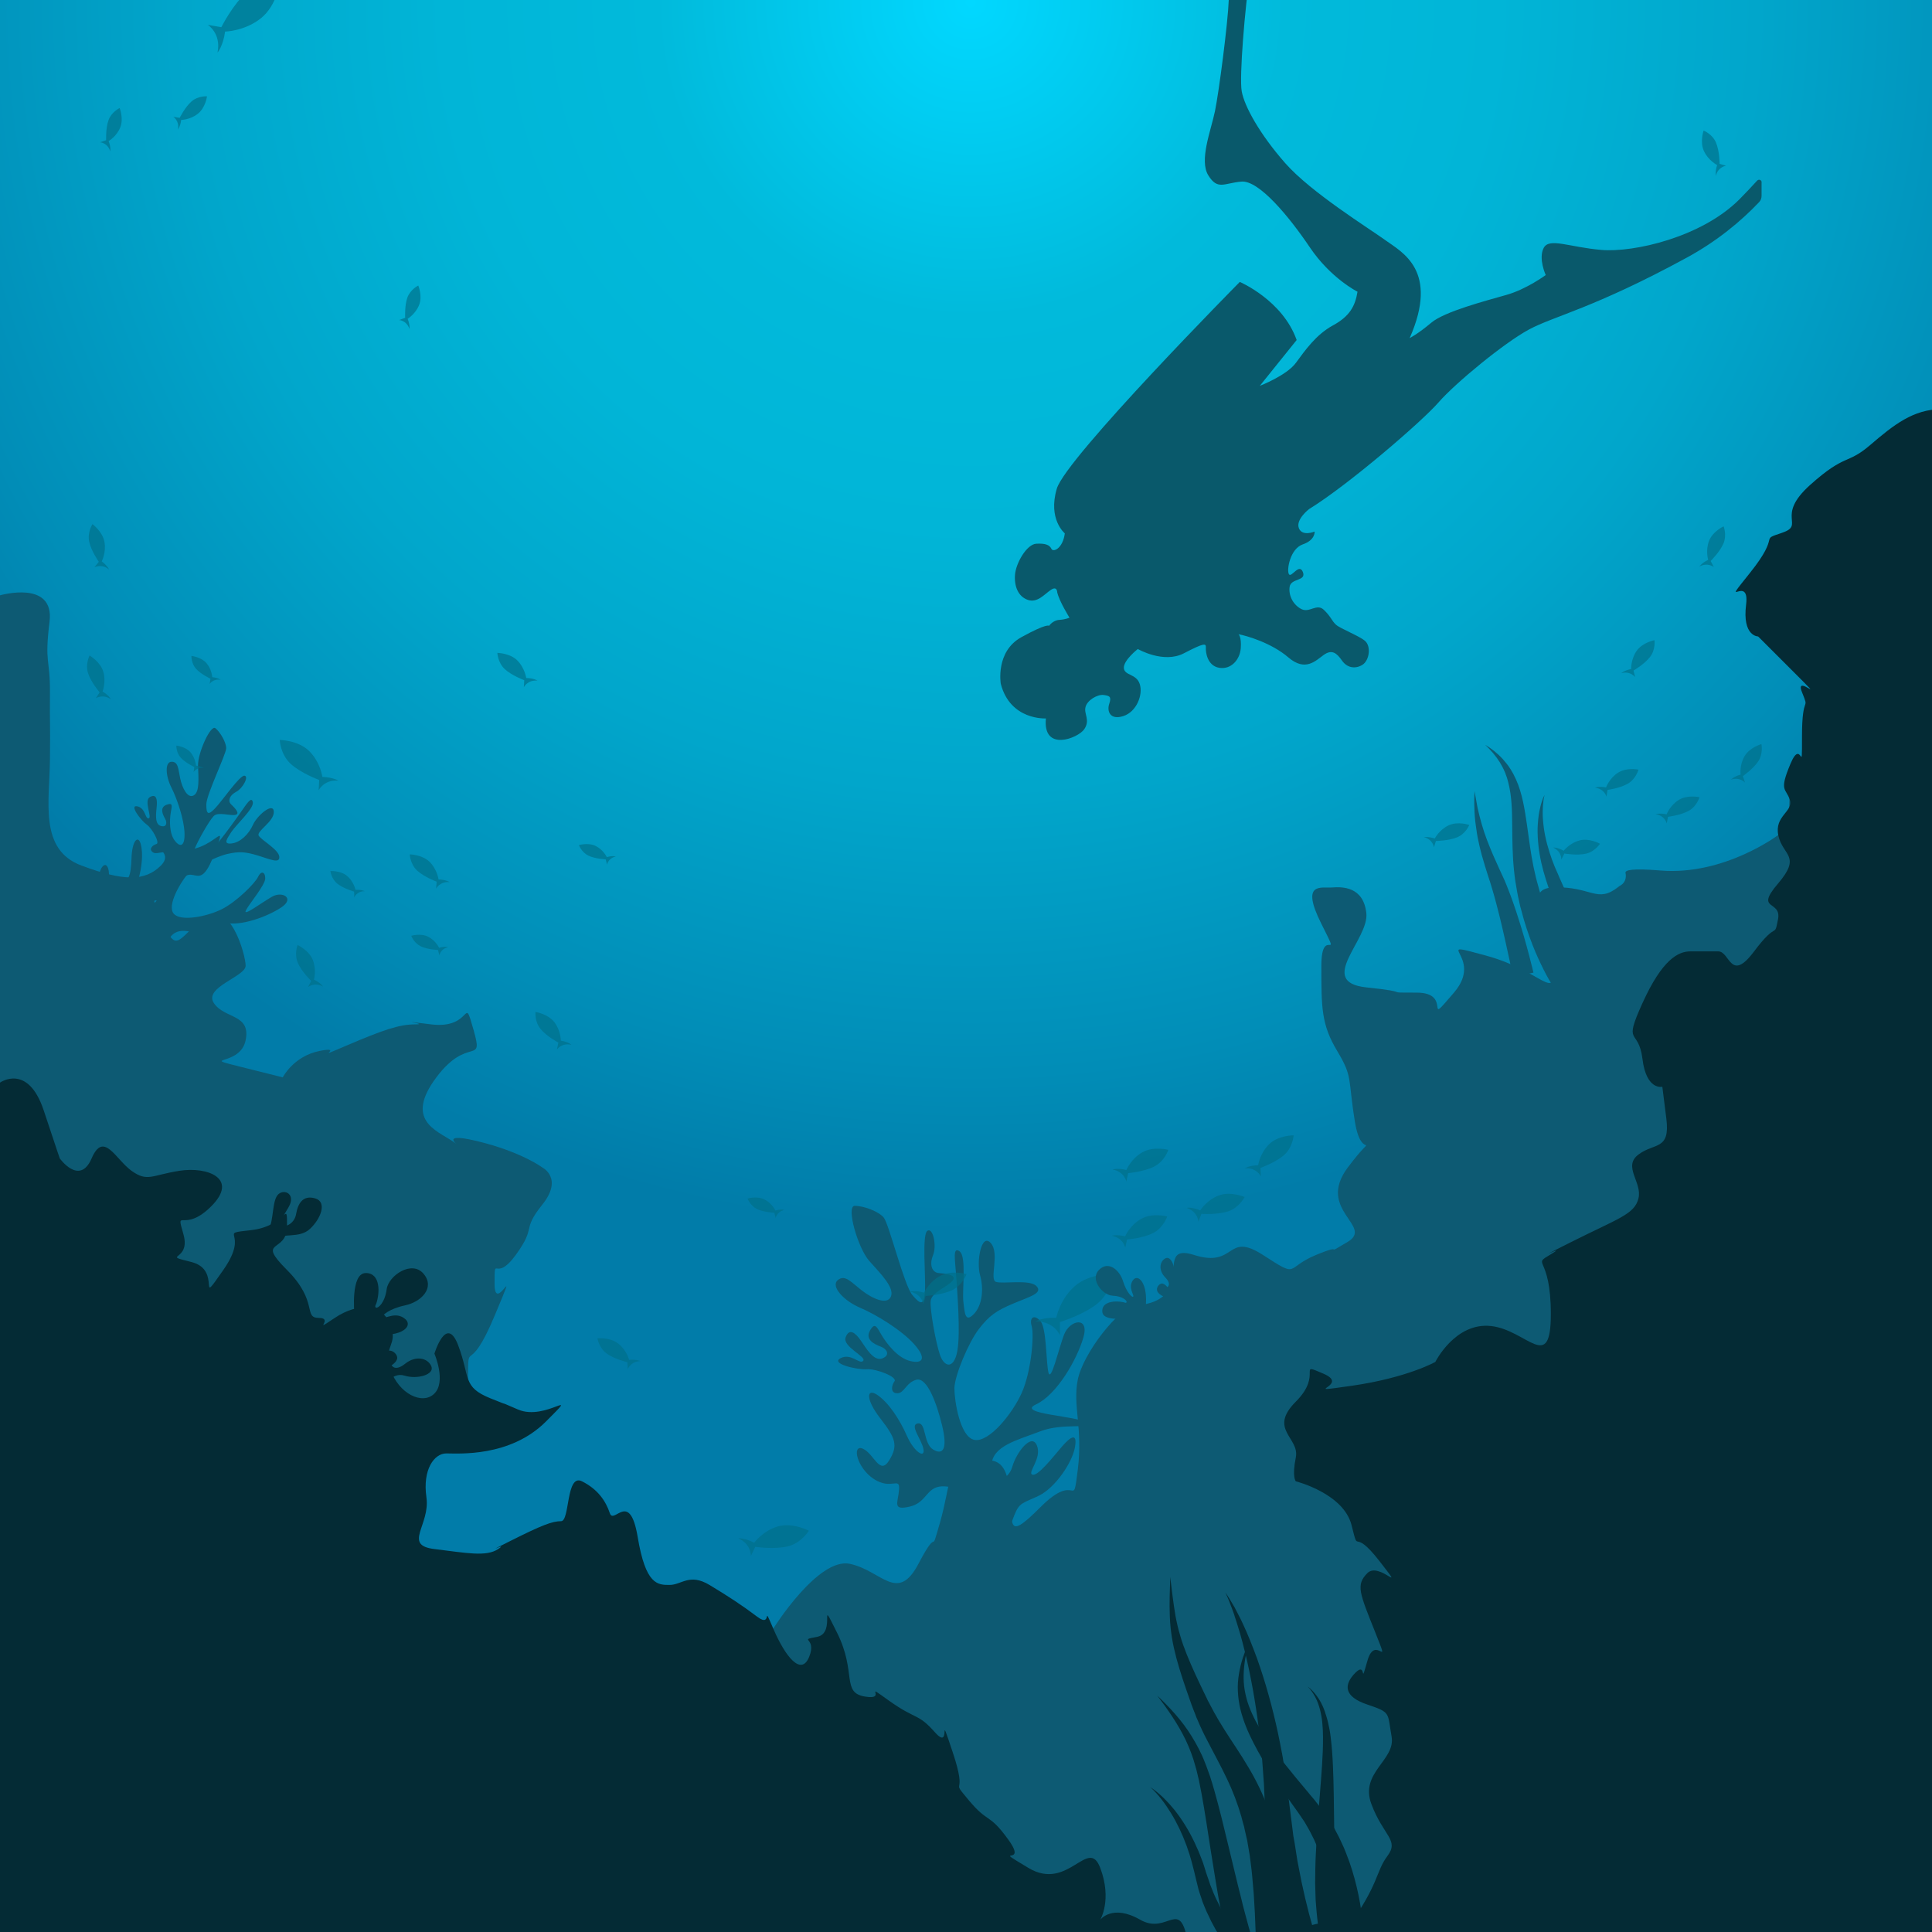 <?xml version="1.0" encoding="utf-8"?>
<!-- Generator: Adobe Illustrator 18.0.0, SVG Export Plug-In . SVG Version: 6.00 Build 0)  -->
<!DOCTYPE svg PUBLIC "-//W3C//DTD SVG 1.1//EN" "http://www.w3.org/Graphics/SVG/1.1/DTD/svg11.dtd">
<svg version="1.1" id="Layer_1" xmlns="http://www.w3.org/2000/svg" xmlns:xlink="http://www.w3.org/1999/xlink" x="0px" y="0px"
	 width="1400px" height="1400px" viewBox="0 0 1400 1400" enable-background="new 0 0 1400 1400" xml:space="preserve">
<g>
	<defs>
		<rect id="SVGID_1_" width="1400" height="1400"/>
	</defs>
	<clipPath id="SVGID_2_">
		<use xlink:href="#SVGID_1_"  overflow="visible"/>
	</clipPath>
	<g clip-path="url(#SVGID_2_)">
		<radialGradient id="SVGID_3_" cx="703.352" cy="1.73" r="890.653" gradientUnits="userSpaceOnUse">
			<stop  offset="0" style="stop-color:#01D8FF"/>
			<stop  offset="0.256" style="stop-color:#01BADB"/>
			<stop  offset="0.429" style="stop-color:#01B5D7"/>
			<stop  offset="0.64" style="stop-color:#01A6CB"/>
			<stop  offset="0.872" style="stop-color:#018DB7"/>
			<stop  offset="1" style="stop-color:#017CA9"/>
		</radialGradient>
		<rect x="-5.8" y="-5.8" fill="url(#SVGID_3_)" width="1411.6" height="1411.6"/>
		<path fill="#0D5A73" d="M0,431.4c0,0,39.7-11.5,35.9,19.2s0.5,26.3,0.3,51.5s0.3,17.6,0,48.3c-0.3,30.7-8,65.3,22.8,76.8
			c30.7,11.5,46.1,11.5,57.6,0c11.5-11.5-15.4-15.4,11.5-11.5c26.9,3.8,38.4-26.9,26.9,3.8c-11.5,30.7-15.4,1.2-26.9,23.6
			s-23-4.4-11.5,22.4s11.5,15.4,30.7,0c19.2-15.4,30.7,26.4,30.7,34.3s-30.7,15.6-23,27.1c7.7,11.5,26.9,7.7,23,26.9
			c-3.8,19.2-34.6,11.5-3.8,19.2s30.7,7.7,30.7,7.7s7.7-15.4,26.9-19.2s-7.7,7.7,19.2-3.8c26.9-11.5,38.4-15.4,49.9-15.4
			c11.5,0-19.2-3.8,11.5,0s23-23,30.7,3.8s-3.8,3.8-26.9,34.6s0,38.4,11.5,46.1c11.5,7.7-14.5-7.7,17.7,0s47.6,19.2,47.6,19.2
			s15.4,7.7,0,26.9c-15.4,19.2-3.8,15.2-19.2,36.4c-15.4,21.2-15.4-1.8-15.4,21.2c0,23,19.2-22.9,0,23c-19.2,45.9-19.2,15-19.2,45.9
			c0,30.9-73,57.8-73,57.8s-103.7,46.1-111.4,57.6c-7.7,11.5-73,73-122.9,80.6c-49.9,7.7-76.8-62.4-80.6-62.4S-98.5,731-98.5,731
			L0,431.4z"/>
		<path fill="#0D5A73" d="M560.3,1180.2c0,0,32.4-51.8,55.5-47c23,4.8,34.6,29.1,49.9-0.3c15.4-29.4,7.7-2.6,15.4-29.4
			s7.2-49.9,19-46.1s27.1-7.7,31,19.2c3.8,26.9-3.8,42.2,23,15.4s23,3.8,26.9-26.9c3.8-30.7-3.8-46.1,0-65.3S811,947,823.1,946
			c46.1-3.8,11.5-46.3,42.2-36.6c30.7,9.7,23-17.4,49.9,0c26.9,17.4,15.4,9.5,38.4,0c23-9.5,3.8,2,23-9.5s-23-23,0-53.8
			c23-30.7,10.3-1.5,5.2-33.4c-5.2-31.9-1.3-31.9-12.8-51.1c-11.5-19.2-11.5-31.2-11.5-61.7s15.4,0.2,0-30.5s0-25.7,7.7-26.3
			c7.7-0.6,22.8-0.6,24.9,18.6s-36.6,49.9,0,53.8c36.6,3.8,9.7,3.8,36.6,3.8c26.9,0,3.8,26.9,26.9,0c23-26.9-19.2-38.4,23-26.9
			c42.2,11.5,49.9,34.1,49.9,7.4s-26.9-56.2,0-56.8c26.9-0.6,30.7,11.8,46.1-0.2c0.6-0.5,1.2-0.9,1.9-1.3c3.1-1.9,4.2-5.4,3.4-9
			c-0.4-2,4.8-3.4,25.4-1.7c46.1,3.8,85.1-25.6,85.1-25.6s7.9,0,8.3-26c0.4-26,29.5-40.1,44.9,0s59.3,81.9,58.4,120.5
			s-10.7,184.2,0,188.2c10.7,4,37.6,138.4,45.2,180.7c7.7,42.2,54.7,138.2,18.1,215.1c-36.6,76.8,28,69.1-87.2,157.5
			c-115.2,88.3,49.9,75.5-307.2,149.8s-238.1,96-410.9,42.2s-169-34.6-176.7-111.4C473.7,1445.3,431.9,1337.7,560.3,1180.2z"/>
		<path fill="#042B35" d="M0,784.5c0,0,20.2-14.4,31.7,20.2s11.6,34.7,11.6,34.7s14.4,20.2,23.1,0s17.3,0.6,28.9,9
			c11.6,8.3,14.4,3.2,34.7,0c20.2-3.2,43.3,5.5,23.1,25.7s-26,0-20.2,20.2c5.8,20.2-17.3,14.4,5.8,20.2c23.1,5.8,2.9,34.7,23.1,5.8
			s-5.8-26,20.2-28.9s26-23.1,26-2.9s-23.1,8.7,0,31.8C231,943.4,219.5,955,231,955s-5.8,11.6,11.6,0c17.3-11.6,34.7-9.9,40.4,5.1
			s-5.8,15.1,0,32.4s23.1,26,31.8,17.3c8.7-8.7,0-28.9,0-28.9s8.7-28.9,17.3-5.8c8.7,23.1,2.9,29.9,23.1,38.1
			c20.2,8.2,0-0.5,20.2,8.2c20.2,8.7,46.2-17.3,20.2,8.7c-26,26-63.5,23.1-72.2,23.1s-17.3,11.6-14.4,31.8
			c2.9,20.2-17.3,34.7,5.8,37.5s37.5,5.8,46.2,0c8.7-5.8-14.4,5.8,8.7-5.8c23.1-11.6,30.5-14.4,36.9-14.4s3.5-34.7,15.1-28.9
			c11.6,5.8,17.3,14.4,20.2,23.1c2.9,8.7,14.4-17.3,20.2,17.3c5.8,34.7,14.4,34.7,23.1,34.7c8.7,0,14.4-8.7,28.9,0
			c14.4,8.7,23.1,14.4,34.7,23.1c11.6,8.7,2.9-11.6,11.6,8.7c8.7,20.2,20.2,34.7,26,20.2c5.8-14.4-8.7-11.6,5.8-14.4
			c14.4-2.9,0-31.8,14.4-2.9s2.9,43.3,20.2,46.2s-2.9-11.6,17.3,2.9c20.2,14.4,20.7,8.7,33.5,23.1c12.8,14.4,1.2-20.2,12.8,14.4
			c11.6,34.7-2.9,17.3,11.6,34.7c14.4,17.3,14.4,8.7,28.9,28.9s-14.4,2.9,14.4,20.2c28.9,17.3,43.3-23.1,52,0
			c8.7,23.1,0,37.5,0,37.5s8.7-11.6,28.9,0c20.2,11.6,28.9-17.3,34.7,17.3c5.8,34.7,11.6,8.7,46.2,0c34.7-8.7,46.2-17.3,57.8-14.4
			s-11.6,34.7,11.6,2.9c23.1-31.8,20.2-40.4,28.9-52c8.7-11.6-2.9-14.4-11.6-37.5c-8.7-23.1,17.7-31.8,14.6-49.1
			c-3.1-17.3-0.2-17.3-17.5-23.1c-17.3-5.8-17.3-14.4-8.7-23.1c8.7-8.7,2.9,11.6,8.7-8.7c5.8-20.2,17.3,8.7,5.8-20.2
			s-14.4-34.7-5.8-43.3c8.7-8.7,28.9,17.3,8.7-8.7c-20.2-26-14.4-2.9-20.2-26c-5.8-23.1-40.4-31.8-40.4-31.8s-2.9-2.9,0-17.3
			c2.9-14.4-20.2-20.2,0-40.4c20.2-20.2,0-28.9,20.2-20.2c20.2,8.7-20.2,14.4,20.2,8.7c40.4-5.8,60.7-17.3,60.7-17.3
			s14.4-28.9,40.4-26c26,2.9,43.3,34.7,43.3-8.7s-14.4-34.7,0-43.3c14.4-8.7-20.2,8.7,14.4-8.7s46.2-20.2,49.1-31.8
			s-11.6-23.1,0-31.8c11.6-8.7,23.1-2.9,20.2-26c-2.9-23.1-2.9-23.1-2.9-23.1s-11.6,2.9-14.4-20.2c-2.9-23.1-14.4-8.7,0-40.4
			c14.4-31.8,26-37.5,34.7-37.5c8.7,0,11.6,0,20.2,0s8.7,23.1,26,0c17.3-23.1,14.4-8.7,17.3-23.1c2.9-14.4-17.3-5.8,0-26
			c17.3-20.2,3.5-20.2,0.3-34.7s11-17.3,8.3-26c-2.8-8.7-8.1-5.8,0.4-26c8.4-20.2,8.4,11.6,8.4-20.2s5.8-17.3,0-31.8
			s20.2,11.6-5.8-14.4c-26-26-26-26-26-26s-11.6,0-8.7-23.1s-20.2,5.8,2.9-23.1c23.1-28.9,5.8-23.1,23.1-28.9
			c17.3-5.8-5.3-11.6,20.4-34.7c25.8-23.1,26.6-14.4,43.5-28.9s31.3-26,51.6-26c20.2,0,20.2,0,20.2,0v1369.1H0V784.5z"/>
		<path fill="#09596B" d="M1275.5,130.4C1275.4,130.4,1275.4,130.4,1275.5,130.4c-0.8-0.3-1.7-0.1-2.2,0.5c-4.1,4.5-8.4,9-12.9,13.6
			c-27.5,27.5-76.6,38.6-100,36.6c-23.4-2-37.8-9.1-41.8-1.4s1.5,19.6,1.5,19.6s-13.9,10.3-28.5,14.4c-14.6,4.2-44.9,12-54.5,20.2
			c-9.6,8.1-15.6,11.1-15.6,11.1c21.6-49-5.7-62.3-17.4-70.8c-11.7-8.5-54.1-34.7-72.8-56s-29.6-41.3-31.5-52
			c-1.9-10.6,2.4-60.9,6.1-86.5c0,0,0,0,0,0c0.3-2.4-1.1-4.7-3.4-5.5l-2.2-0.7c0,0,0,0,0,0c0,0,0,0,0,0l-0.7-0.2
			c-2.6-0.7-3.3,0.9-3.5,1.3c-3.1,9.3-5.4,18.9-5.7,25.4c-0.6,16.6-7.1,66.6-10,80.6c-2.9,14-11.6,35.6-4.8,46.5
			c6.8,10.9,11.3,5.6,23.9,4.5c12.7-1.2,34.6,25.3,49.7,47.7c15.1,22.4,34.5,32.1,34.5,32.1c-1.7,10.3-5.5,17.7-17.8,24.4
			c-12.3,6.7-20.2,18.1-26.9,27.2c-6.7,9.1-26.1,16.6-26.1,16.6l26.7-33.2c-10.2-28.9-41.2-42.1-41.2-42.1S772.4,331.8,765.8,354.1
			c-6.6,22.3,5.8,32.4,5.8,32.4c-1.4,10.9-8.4,14-9.7,11.2c-1.3-2.7-4.1-4.1-11-3.7c-6.9,0.4-14.8,14.1-15.4,22.6
			c-0.6,8.5,2.4,15.7,9.3,18.1c6.9,2.3,11.7-3.8,16.5-7.1c4.8-3.4,4.8,1.6,4.8,1.6c1.4,6.4,8.9,18.4,8.9,18.4s-2.7,1.3-7.4,1.6
			s-7.4,4.3-7.4,4.3s-1.1-2.2-20,8.2c-19,10.4-15,33.8-15,33.8c6.9,26.7,32.7,25.1,32.7,25.1c-2.4,24.5,23.3,14.4,27.8,7.8
			c4.5-6.6-0.4-11,0.9-16c1.2-5,8.6-9.3,13-8.8c4.4,0.6,6,1.1,4.2,6.4c-1.8,5.3,0.5,12,10.2,8.9c9.7-3.1,14.4-15.6,11.9-23.2
			c-2.4-7.6-11.1-6-11.5-11.6s10.1-13.8,10.1-13.8s18.6,10.8,33.4,3.1s16.1-7.3,15.9-4.1s1,13.1,9.6,14.6
			c8.6,1.5,15.1-5.8,15.7-14.2c0.6-8.4-1.6-10.1-1.6-10.1c5.6,1,23.8,6.2,36.1,16.8c12.3,10.5,19.6,2.5,25.6-1.8s9.5-1.3,13.2,4
			c3.6,5.3,9.6,6.4,14.8,3.2c5.2-3.2,6.5-13.7,1.8-17.5c-4.6-3.8-17.9-8.8-21-11.7c-3.1-2.9-3.5-5.7-8.7-10.7
			c-5.2-4.9-10.3,2.4-16.2-0.5c-5.8-2.9-9.5-9.6-8.6-16.1s12.3-4,9.6-10.8c-2.7-6.8-8.3,4.5-10.1,1.6c-1.8-2.9,0.8-18.4,10-21.6
			c9.3-3.2,8.6-9.3,8.6-9.3s-9,3.8-11.4-2.5c-2.4-6.3,7.4-13.8,7.4-13.8c28.6-17.6,81.9-63.6,93.8-77.3c11.9-13.7,47.3-43,65.5-52.8
			s47-15.4,114.4-52.1c21.7-11.8,39.1-26.2,52.4-40.2c1.2-1.2,1.8-2.9,1.8-4.6v-9.5C1276.7,131.5,1276.2,130.8,1275.5,130.4z"/>
		<path fill="#0D5A73" d="M70.2,722.1c0,0,19.9-12,28.9-23.7c9-11.7,6.9-20.1-0.5-27.2c-7.4-7.2-12.3,0.6-21-3.8
			c-8.7-4.4-3.6-5.5,1.3-10.5c4.9-5.1-3.4-2.2-6.6-12.6c-3.2-10.4,2.9-21.7,5.7-15.9c2.8,5.8-2.3,16.5,6.7,13.5
			c9-2.9,10.1-7.1,10.6-20c0.4-12.8,4.8-17.2,6.7-10.2c1.9,7,0.7,17.4-1.9,26.2c-2.6,8.8-0.4,15.4,2.2,10.9
			c2.5-4.4,2.3-14.6,6.3-12.3c4,2.3-4.6,9.9-2.5,15.7c2.1,5.9,6.2,4.4,11.7-6.7c5.5-11.1,10.1-24.6,5-27.1c-5.1-2.4-9.4,1.4-12.3-1
			c-2.9-2.4,0.3-5.1,2.9-5.8c2.6-0.7-3-11.2-7.1-14.1c-4.1-2.9-13-14.5-6.8-13.2c6.1,1.3,5.5,9.1,8.2,8.7c2.8-0.5-3.7-12.8,0.9-15.4
			c4.6-2.6,5.4,1.4,5,6.3c-0.4,4.9-1.8,12.9,2.6,14.5c4.4,1.6,5.2-2.1,3.4-5.2c-1.8-3.1-4-8.1,1-10c5.1-1.9,3.9,1,3.1,5.9
			c-0.8,5-1.2,14.5,2.9,20c4.1,5.4,7.5,4.1,7.1-5.7c-0.4-9.8-5.3-24.4-9.5-32.7c-4.2-8.3-4.9-18.6,0.1-18.7c5-0.1,4.8,5.3,6.3,12.2
			c1.5,6.9,5.3,14.6,9.7,12.2c4.5-2.3,3.5-12.6,3.2-21.7c-0.2-9.1,9.1-29.8,12.6-27c3.5,2.8,7.8,10.2,7.8,14.5
			c0,4.3-14.5,33.9-14.4,40.8c0,6.8,1.2,8.2,6.4,2.7c5.2-5.5,17.8-23.9,21.2-23.6c3.5,0.3-1,9.1-6,11.7c-4.9,2.6-6.1,6.7-3.7,9
			c2.4,2.3,7.1,6.9,3.1,7.7c-4,0.8-12.4-2.4-15.6,0.8c-3.2,3.2-11.6,17.9-14.2,24.6c-2.7,6.7,0.5,10.8,8.1,4.6
			c7.6-6.3,20.8-25.1,25.3-31.4c4.5-6.3,8-12.4,9.1-7.9c1.1,4.5-12,16.3-15.5,21.6c-3.4,5.2-6.2,9.1,0.1,8.4
			c6.3-0.7,12.5-6.7,15.5-13.5c3-6.8,14.8-16.8,15.1-9.5c0.3,7.3-12.9,14.1-10.9,17.4c2,3.3,14.6,10.1,14.9,15.3
			c0.3,5.1-6.5,1.8-15.4-0.9c-8.9-2.7-13.4-3.2-22.2-1.2c-8.8,2-25.5,10.7-29.7,15.7c-4.2,5-14.2,21.5-9.3,27.5
			c4.9,6,23.9,2.3,34.8-3.1c10.9-5.4,24.4-19.1,26.4-23.5c2-4.4,5.1-4,5.2,1c0.1,5-12.1,19-14.1,23.5c-2,4.4,11.6-5.9,19-10.1
			c7.4-4.3,16.8,1,6.8,7.7c-10,6.7-29.8,14.1-41.4,11c-11.6-3.1,13.8,19.4,14,24.2c0.3,4.8-9.2-7.8-21.3-11.9
			c-12.2-4.1-24.3-10.3-31.1-2.6c-6.8,7.8,1.3,12,7.9,7.5c6.6-4.5,19.4-7.3,17.2-0.3c-2.3,7-13.1,7.5-11.6,10.2
			c1.5,2.6,14-0.2,21.3-1.4c7.3-1.2,11.1-0.4,4.9,4.7s-21.4,9.6-30.7,7.2c-9.4-2.4-9.9-3.7-16.4-0.3s-25.5,15.8-33.1,26
			C75.8,742,48.9,743.8,70.2,722.1z"/>
		<path fill="#0D5A73" d="M700,1156.3c0,0,10.5-30.4,9.7-50.7c-0.8-20.4-10.5-27.4-24.6-28.5s-12.6,11.5-25.7,14.6
			c-13.2,3.1-8.6-2.7-7.9-12.3c0.7-9.7-5.6,0.6-18.2-7.6c-12.6-8.2-16.2-25.6-8-22c8.1,3.6,12.1,19.6,19,8.5
			c6.9-11.1,4.4-16.5-6.4-30.5c-10.9-14-10.1-22.5-1.9-16.8c8.2,5.7,16.1,17.9,21.2,29.5c5.1,11.6,13.2,16.7,12,9.7
			s-10.4-17.6-4.2-18.7c6.3-1.2,3.9,14.5,11.2,18.9c7.4,4.4,10.5-0.8,6.5-17.4c-4-16.6-11-35.1-18.6-33.2c-7.6,2-8.7,9.8-13.9,9.8
			c-5.2,0-4.2-5.7-2-8.7c2.2-3.1-13.2-9.2-20.1-8.7c-6.9,0.5-26.6-4-19-8c7.7-4,13.9,4.9,16.4,1.9c2.6-3-15.3-10.3-12.7-17.1
			c2.6-6.8,7-3.3,10.9,2.3c3.9,5.6,9.4,15.3,15.5,13.1c6.1-2.2,3.7-6.9-1-8.6c-4.6-1.7-11.5-5.1-7.8-11.6c3.7-6.5,5-2.5,8.6,3.5
			c3.6,6,11.6,16.5,20.8,18.6c9.2,2.1,11.6-2.2,2.6-12.3c-9.1-10.1-27.2-21.3-39-26.3c-11.8-5-21.6-15.4-16.4-20
			c5.2-4.5,9.8,1.4,17.5,7.4c7.7,6,18.5,10.8,21.1,4.4c2.7-6.4-7.4-16.5-15.8-25.9c-8.3-9.5-16.8-39.7-10.5-39.8
			c6.2-0.1,17.3,3.9,21.1,8.5c3.8,4.6,14.7,48.9,20.7,56.1s8.5,7.7,9.2-2.7c0.6-10.4-2.3-41.1,1.7-43.8c4-2.7,7,10.6,4.1,17.7
			c-2.9,7.2-0.5,12.5,4.1,12.9c4.5,0.4,13.6,1.1,10.1,5.5c-3.5,4.4-15.3,8.4-15.9,14.7c-0.6,6.3,3.5,29.2,6.6,38.7
			c3.1,9.5,10.2,11.1,12.7-2.3c2.5-13.4-0.2-45.1-0.9-55.8c-0.8-10.7-2.5-20.3,2.6-16.5c5.1,3.8,1.7,28,2.7,36.6
			c1,8.6,1.4,15.2,7.6,8.8c6.1-6.3,7.3-18.2,4.5-28.1c-2.8-9.9,0.9-30.9,7.7-23.4c6.8,7.5-1.2,26.4,3.8,28.2
			c5,1.7,24.5-2.1,29.4,3.1c4.9,5.2-5.3,7.7-17.1,12.7c-11.8,5-17.1,8.5-24.7,18.4c-7.6,9.9-17.6,33.9-17.7,42.9
			c0,9,4,35.4,14.5,37.4s27.4-18.7,34.3-34.1c6.9-15.4,9.1-41.9,7.2-48.3c-1.9-6.5,1.9-8.8,6.4-3.6c4.5,5.2,4,30.9,5.8,37.4
			c1.9,6.5,7.1-16.5,11.2-27.5c4.1-11,18.8-13.9,14,2.1c-4.7,16-19.2,41.3-34.3,48.3c-15.1,7,31.8,8.4,36.3,13.3
			c4.5,4.9-16.7-0.2-33.2,6.2c-16.5,6.4-35,10.5-35.3,24.8c-0.4,14.2,11.9,11.6,15,1c3-10.6,14.1-25,17.9-15.5
			c3.8,9.4-7.2,19.6-3.3,21.1c3.9,1.4,14.7-12.5,21.4-20.3c6.7-7.8,11.4-10.2,9.4,0.7c-2,10.9-14.2,29.1-26.2,34.9
			c-12.1,5.7-13.9,4.8-17.7,14.1c-3.8,9.3-13.1,39.3-12.2,57C723.6,1172.3,696.6,1198.1,700,1156.3z"/>
		<g>
			<g>
				<path fill="#042B35" d="M848,1142.8c-0.3,9.3-0.7,18.8-0.3,28.7c0.2,5,0.7,10,1.5,15.1c0.8,5.1,2,10.1,3.3,15.1
					c2.7,10,6.1,19.9,9.6,29.8c0.4,1.2,0.9,2.5,1.3,3.7c0.4,1.2,1,2.5,1.4,3.7l1.5,3.8l0.7,1.9l0.8,1.8l1.6,3.7
					c0.5,1.2,1.1,2.5,1.7,3.7c1.2,2.4,2.3,4.9,3.6,7.2c4.9,9.6,10,18.7,14.3,27.8c4.4,9.1,7.8,18.2,10.5,27.5c0.6,2.3,1.2,4.7,1.9,7
					c0.2,0.6,0.3,1.2,0.4,1.8l0.4,1.8c0.3,1.2,0.5,2.4,0.8,3.5c0.3,1.2,0.5,2.3,0.8,3.5c0.2,1.2,0.4,2.4,0.6,3.6
					c0.4,2.4,0.8,4.7,1.2,7c0.3,2.3,0.6,4.7,0.9,7.1c0.3,2.3,0.6,4.7,0.8,7c0.4,4.7,0.8,9.3,1.2,13.8c2.5,36.9,2,69.3,0.5,92.1
					c-0.7,11.4-1.6,20.5-2.4,26.7c-0.7,6.2-1.3,9.4-1.3,9.1l15.6,2.4l15.6,2.4c0-0.3,0.5-4.1,1.1-10.8c0.5-6.8,1.1-16.5,1.2-28.6
					c0.4-24.2-0.9-57.9-6.1-95.8c-0.7-4.8-1.5-9.6-2.2-14.6c-0.4-2.5-0.9-4.9-1.4-7.4c-0.5-2.5-1-5-1.5-7.5c-0.6-2.5-1.2-5-1.8-7.6
					c-0.3-1.3-0.6-2.5-0.9-3.8c-0.4-1.3-0.7-2.5-1.1-3.8c-0.4-1.3-0.8-2.5-1.1-3.8l-0.6-1.9c-0.2-0.6-0.4-1.3-0.6-1.9
					c-0.9-2.5-1.8-5.1-2.7-7.6c-3.8-10.1-8.6-20.1-14.2-29.4c-5.5-9.4-11.6-18.1-17.1-26.8c-1.4-2.2-2.7-4.4-4-6.5
					c-0.7-1.1-1.3-2.2-1.9-3.3l-1.9-3.3l-0.9-1.7l-0.9-1.7l-1.8-3.4c-0.6-1.1-1.2-2.2-1.7-3.4c-0.6-1.2-1.1-2.3-1.7-3.5
					c-4.5-9.3-8.9-18.6-12.6-27.8c-1.8-4.6-3.6-9.3-4.9-14c-1.4-4.7-2.5-9.4-3.4-14.2C850.2,1161.5,849.1,1152,848,1142.8z"/>
				<g>
					<path fill="#042B35" d="M833.5,1295c5.8,5.2,10.8,11.9,15.2,19.1c4.4,7.2,8.1,15.1,11.1,23.3c0.7,2.1,1.4,4.1,2.1,6.2
						c0.7,2.1,1.2,4.2,1.8,6.2c0.6,2.1,1.1,4.2,1.6,6.2c0.5,2.1,1,4.1,1.5,6.3c0.5,2.2,1.1,4.3,1.6,6.5c0.6,2.1,1.3,4.2,2,6.2
						c0.4,1,0.6,2.1,1,3.1c0.4,1,0.8,2,1.2,3c0.4,1,0.8,2,1.2,2.9c0.2,0.5,0.4,1,0.6,1.4c0.2,0.5,0.4,0.9,0.7,1.4
						c0.9,1.9,1.8,3.7,2.6,5.5c1,1.8,1.9,3.5,2.8,5.2c0.2,0.4,0.5,0.8,0.7,1.3c0.3,0.4,0.5,0.8,0.8,1.2c0.5,0.8,1,1.6,1.5,2.4
						c0.5,0.8,1,1.6,1.5,2.3c0.5,0.7,1,1.5,1.5,2.2c0.5,0.7,1,1.4,1.5,2.1c0.2,0.3,0.5,0.7,0.7,1c0.3,0.3,0.5,0.7,0.8,1
						c1,1.3,2,2.6,3,3.8c1,1.2,2,2.3,2.9,3.4c0.2,0.3,0.5,0.5,0.7,0.8c0.2,0.3,0.5,0.5,0.7,0.8c0.5,0.5,0.9,1,1.4,1.5
						c3.6,3.8,6.8,6.6,9.1,8.5c0.6,0.5,1.1,0.9,1.6,1.2c0.4,0.4,0.9,0.7,1.2,0.9c0.3,0.3,0.6,0.4,0.8,0.6c0.2,0.1,0.3,0.2,0.3,0.2
						l3.6-5.6l3.6-5.6c0,0,0,0-0.1-0.1c-0.1,0-0.3-0.2-0.5-0.4c-0.2-0.2-0.6-0.4-1-0.7c-0.4-0.3-0.8-0.6-1.3-1c-2-1.5-4.9-3.8-8.3-7
						c-0.4-0.4-0.9-0.8-1.3-1.2c-0.2-0.2-0.4-0.4-0.7-0.6c-0.2-0.2-0.4-0.5-0.7-0.7c-0.9-0.9-1.8-1.9-2.8-2.9
						c-0.9-1.1-1.9-2.1-2.9-3.3c-0.2-0.3-0.5-0.6-0.7-0.9c-0.2-0.3-0.5-0.6-0.7-0.9c-0.5-0.6-1-1.2-1.5-1.8c-0.5-0.6-1-1.3-1.5-1.9
						c-0.5-0.7-1-1.3-1.4-2c-0.5-0.7-1-1.4-1.5-2.1c-0.2-0.4-0.5-0.7-0.8-1.1c-0.2-0.4-0.5-0.7-0.7-1.1c-0.9-1.5-1.9-3-2.9-4.6
						c-0.9-1.6-1.8-3.2-2.7-4.9c-0.2-0.4-0.5-0.8-0.7-1.3c-0.2-0.4-0.4-0.9-0.6-1.3c-0.4-0.9-0.8-1.7-1.3-2.6
						c-0.4-0.9-0.9-1.8-1.3-2.7c-0.4-0.9-0.8-1.8-1.2-2.8c-0.7-1.9-1.5-3.7-2.3-5.7c-0.6-2-1.3-3.9-2-5.9c-0.7-1.9-1.4-4.1-2-6.2
						c-0.7-2.1-1.3-4.3-2.2-6.4c-0.8-2.1-1.6-4.2-2.5-6.3c-0.9-2.1-1.9-4.1-2.8-6.2c-3.9-8.2-8.6-15.9-14-22.8
						C846.1,1305.4,840.1,1299.3,833.5,1295z"/>
				</g>
				<g>
					<path fill="#042B35" d="M904.8,1190.3c-3,7-5.7,14.5-7,22.6c-0.7,4.1-1,8.3-0.8,12.6c0.2,4.3,0.8,8.6,1.8,12.9
						c1,4.2,2.4,8.4,4,12.5c1.6,4.1,3.5,8.1,5.5,12c4,7.9,8.5,15.4,13.3,22.8c4.7,7.4,9.7,14.6,14.7,21.6c1.3,1.8,2.5,3.5,3.8,5.3
						l0.9,1.3c0.3,0.4,0.6,0.9,0.9,1.3c0.6,0.8,1.1,1.7,1.7,2.5c0.6,0.8,1.1,1.6,1.7,2.5c0.5,0.8,1,1.7,1.5,2.6
						c0.5,0.9,1,1.7,1.5,2.6c0.2,0.4,0.5,0.8,0.7,1.3l0.7,1.3c0.4,0.9,0.9,1.8,1.3,2.6c0.4,0.9,0.9,1.7,1.3,2.6
						c0.8,1.8,1.6,3.6,2.3,5.3c0.7,1.8,1.4,3.6,2,5.4c0.4,0.9,0.6,1.8,0.9,2.7c0.3,0.9,0.6,1.8,0.9,2.7c2.3,7.3,3.9,14.6,5.2,21.8
						c1.2,7.2,1.9,14.3,2.3,21.2c0.4,6.8,0.5,13.4,0.4,19.7c-0.2,12.5-1.3,23.7-2.5,32.9c-1.2,9.2-2.6,16.5-3.6,21.5
						c-1,5-1.7,7.5-1.7,7.3l12.6,3.1l12.6,3.1c0-0.2,0.7-3.3,1.6-8.8c0.9-5.5,2-13.5,2.8-23.6c0.8-10,1.3-22.1,0.8-35.7
						c-0.3-6.8-0.8-14-1.7-21.4c-0.9-7.5-2.2-15.2-4.1-23.1c-1.9-7.9-4.3-16-7.5-24c-0.4-1-0.8-2-1.2-3c-0.4-1-0.8-2-1.3-3
						c-0.9-2-1.9-4-2.8-6c-1-2-2.1-3.9-3.1-5.9c-0.5-1-1.1-1.9-1.7-2.9c-0.6-1-1.2-1.9-1.8-2.9l-0.9-1.4c-0.3-0.5-0.6-0.9-1-1.4
						c-0.6-0.9-1.3-1.9-1.9-2.8c-0.7-0.9-1.3-1.9-2-2.8c-0.7-0.9-1.4-1.8-2.1-2.7c-0.7-0.9-1.4-1.8-2.1-2.7c-0.4-0.5-0.7-0.9-1-1.3
						l-1-1.2c-1.4-1.6-2.8-3.2-4.1-4.9c-5.5-6.5-11-13.1-16.3-19.8c-5.3-6.7-10.4-13.5-14.9-20.5c-2.3-3.5-4.4-7-6.3-10.6
						c-1.9-3.6-3.6-7.3-5-11c-1.4-3.8-2.4-7.6-3.1-11.5c-0.7-3.9-0.9-7.8-0.8-11.7C901.4,1205.4,903,1197.7,904.8,1190.3z"/>
				</g>
				<g>
					<path fill="#042B35" d="M947.6,1222.1c2.2,2.3,4,4.9,5.5,7.7c1.5,2.8,2.6,5.9,3.4,9c0.8,3.1,1.4,6.4,1.7,9.7
						c0.3,3.3,0.5,6.7,0.5,10.1c0.1,13.6-1.2,27.8-2.3,42.1c-1.2,14.3-2.2,28.7-2.9,42.8c-0.4,7-0.4,14.1-0.5,21
						c0.1,3.5,0.2,6.9,0.3,10.3c0,0.8,0.1,1.7,0.1,2.5c0.1,0.8,0.1,1.7,0.2,2.5c0.1,1.7,0.3,3.3,0.4,5c1.2,13.2,3.4,25.6,6.2,36.5
						c2.8,11,6.2,20.5,9.3,28.2c3.1,7.7,5.8,13.6,7.3,17.4c0.3,0.9,0.6,1.7,0.9,2.4c0.1,0.2,0.1,0.3,0.2,0.5c0,0.1,0.1,0.3,0.1,0.4
						c0.1,0.2,0.1,0.5,0.2,0.7c0.2,0.8,0.4,1.2,0.4,1.2l10.4-2.9l10.4-2.9c0,0-0.2-0.7-0.7-2.1c-0.1-0.4-0.3-0.7-0.4-1.2
						c-0.1-0.2-0.2-0.4-0.2-0.7c-0.1-0.2-0.2-0.4-0.3-0.6c-0.4-0.9-0.8-1.9-1.3-3.1c-2-4.4-4.9-10.1-8.1-17.1
						c-3.2-7.1-6.8-15.5-9.9-25.4c-3.2-9.9-5.9-21.1-7.8-33.3c-0.2-1.5-0.4-3.1-0.7-4.6c-0.1-0.8-0.2-1.6-0.3-2.3
						c-0.1-0.8-0.2-1.6-0.3-2.4c-0.3-3.2-0.7-6.4-1-9.7c-0.4-6.6-0.9-13.2-1.1-20.2c-0.5-13.9-0.6-28.2-0.8-42.5
						c-0.1-7.2-0.3-14.4-0.6-21.5c-0.3-7.2-0.8-14.3-1.7-21.3c-0.4-3.5-1.1-7-1.9-10.4c-0.4-1.7-0.9-3.4-1.4-5
						c-0.3-0.8-0.6-1.6-0.8-2.5c-0.3-0.8-0.6-1.6-0.9-2.4c-1.3-3.2-2.9-6.2-4.9-8.9C952.3,1226.4,950.1,1224,947.6,1222.1z"/>
				</g>
				<g>
					<path fill="#042B35" d="M838.6,1228.7c7.4,9.8,15,20.5,20.7,32.4c2.8,6,5.2,12.2,6.9,18.7l0.7,2.4l0.6,2.5
						c0.4,1.6,0.8,3.3,1.2,5c0.3,1.7,0.7,3.4,1,5c0.3,1.7,0.7,3.3,1,5.1c2.5,13.6,4.5,27.4,6.6,40.8c1.1,6.7,2.1,13.4,3.2,19.9
						c0.5,3.3,1.1,6.5,1.6,9.6c0.5,3.2,1.1,6.3,1.7,9.4c0.6,3.1,1.1,6.2,1.7,9.1c0.6,3,1.2,5.9,1.8,8.8c0.3,1.4,0.6,2.9,0.9,4.3
						c0.3,1.4,0.6,2.8,1,4.2c0.6,2.8,1.3,5.4,1.9,8.1c2.6,10.5,5.3,19.8,8.1,27.6c0.7,2,1.5,3.8,2.1,5.6c0.8,1.8,1.5,3.4,2.2,5
						c0.8,1.6,1.6,3.1,2.3,4.4c0.4,0.7,0.8,1.4,1.2,2c0.2,0.3,0.4,0.6,0.6,0.9c0.1,0.2,0.2,0.3,0.3,0.4c0.1,0.2,0.2,0.3,0.3,0.5
						c0.5,0.6,0.9,1.2,1.3,1.7c0.2,0.3,0.4,0.5,0.6,0.8c0.3,0.3,0.5,0.5,0.7,0.8c0.5,0.5,0.9,1,1.4,1.4c0.6,0.5,1.1,0.9,1.6,1.3
						c0.3,0.2,0.4,0.4,0.8,0.6c0.3,0.2,0.7,0.4,1,0.6c0.3,0.2,0.6,0.3,0.8,0.4c0.1,0,0.1,0.1,0.2,0.1l0,0l0,0c0,0,0,0,0,0l4.8-9.4
						l4.8-9.4c0,0-0.3-0.1-0.8-0.3c-0.1,0-0.1-0.1-0.2-0.1l-0.1,0c0,0,0,0,0,0c0.1,0,0.2,0.1,0.3,0.2c0.1,0.1,0.2,0.1,0.4,0.2
						l0.1,0.1l0,0l0,0c2.1-3.1-2.8,4.2-2.3,3.4l0.1-0.2c0.1-0.2,0.3-0.5,0.4-0.7c0.3-0.5,0.7-0.9,1.1-1.4c0.2-0.2,0.4-0.5,0.6-0.7
						l0.2-0.2c0.1-0.1,0.1-0.1,0.1-0.1l0,0c0,0-0.1-0.1-0.2-0.2c0,0-0.1-0.1-0.2-0.1c-0.1,0-0.2-0.2-0.2-0.3
						c-0.2-0.2-0.4-0.4-0.6-0.7c-0.1-0.1-0.1-0.1-0.2-0.2c-0.1-0.1-0.1-0.2-0.2-0.3c-0.1-0.2-0.2-0.4-0.4-0.5
						c-0.3-0.4-0.5-0.8-0.8-1.2c-0.5-1-1.1-2-1.8-3.1c-0.6-1.2-1.3-2.6-2-4c-0.7-1.5-1.3-3.1-2.1-4.7c-2.8-6.8-5.8-15.4-8.9-25.2
						c-0.7-2.5-1.5-5-2.2-7.7c-0.4-1.3-0.8-2.6-1.2-4c-0.4-1.4-0.7-2.7-1.1-4.1c-0.7-2.8-1.5-5.6-2.3-8.5c-0.8-2.9-1.5-5.8-2.2-8.8
						c-0.7-3-1.5-6-2.3-9.1c-0.7-3.1-1.5-6.3-2.3-9.5c-1.5-6.4-3.1-12.9-4.7-19.5c-3.2-13.2-6.4-26.9-10.3-40.5
						c-0.5-1.7-1-3.4-1.5-5.1c-0.5-1.7-1.1-3.4-1.6-5.1c-0.6-1.7-1.2-3.4-1.8-5l-0.9-2.5l-1-2.5c-2.5-6.6-5.9-12.9-9.5-18.8
						C856.6,1246.8,847.5,1237.2,838.6,1228.7z"/>
				</g>
				<g>
					<path fill="#042B35" d="M887.9,1153.9c1.8,3.7,3.4,7.7,4.8,11.6c0.4,1,0.7,2,1.1,3c0.4,1,0.7,2,1,3.1c0.7,2.1,1.4,4.1,2,6.2
						c2.7,8.3,4.8,17,6.9,25.8c4,17.7,7,36.1,9.2,54.6c0.5,4.6,0.9,9.3,1.4,13.9c0.3,2.3,0.4,4.6,0.6,7c0.2,2.3,0.3,4.6,0.5,6.9
						c0.2,2.3,0.3,4.6,0.5,6.9c0.1,2.3,0.2,4.6,0.3,6.9c0.2,4.6,0.4,9.2,0.6,13.7c0.2,4.7,0.5,9.3,0.7,13.9c0.1,1.2,0.1,2.3,0.2,3.4
						l0.1,1.7l0.1,1.7c0.2,2.3,0.4,4.5,0.6,6.8c0.2,2.3,0.4,4.5,0.6,6.7c0.1,1.1,0.2,2.2,0.3,3.3c0.1,1.1,0.3,2.2,0.4,3.3
						c0.6,4.4,1.1,8.7,1.6,13c2.5,17.1,5.7,33,9.3,47.2c3.7,14.2,7.7,26.7,11.5,37.1c3.8,10.3,7.5,18.5,10.2,24.1
						c0.3,0.7,0.7,1.4,1,2c0.3,0.6,0.6,1.2,0.9,1.8c0.6,1.1,1,2,1.5,2.8c0.2,0.4,0.4,0.7,0.6,1c0.2,0.3,0.3,0.5,0.4,0.8
						c0.3,0.5,0.4,0.7,0.4,0.7l12-7.6l12-7.6c0,0-0.1-0.1-0.2-0.3c-0.2-0.3-0.4-0.7-0.7-1.2c-0.3-0.5-0.8-1.3-1.3-2.2
						c-0.3-0.4-0.5-0.9-0.8-1.4c-0.3-0.5-0.6-1.1-0.9-1.7c-2.6-4.7-6.2-11.9-10.2-21.2c-4-9.3-8.3-20.8-12.5-33.9
						c-4.2-13.2-8.1-28.1-11.5-44.2c-0.8-4-1.6-8.2-2.4-12.3c-0.2-1-0.4-2.1-0.6-3.1c-0.2-1.1-0.3-2.1-0.5-3.2
						c-0.3-2.1-0.7-4.3-1-6.4c-0.3-2.2-0.7-4.3-1.1-6.5l-0.3-1.6l-0.2-1.6c-0.1-1.1-0.3-2.2-0.4-3.3c-0.6-4.4-1.1-8.9-1.7-13.4
						c-0.6-4.6-1.2-9.3-1.7-13.9c-0.3-2.3-0.6-4.7-0.9-7c-0.4-2.3-0.7-4.7-1.1-7c-0.4-2.3-0.8-4.7-1.1-7.1c-0.4-2.4-0.7-4.7-1.2-7
						c-0.9-4.7-1.8-9.4-2.8-14.1c-4-18.7-9.1-37.1-15.3-54.5c-3.2-8.6-6.5-17.1-10.3-25.1c-0.9-2-1.9-4-2.9-5.9c-0.5-1-1-2-1.5-2.9
						c-0.5-1-1-1.9-1.5-2.9C892.4,1161,890.3,1157.3,887.9,1153.9z"/>
				</g>
			</g>
		</g>
		<g>
			<g>
				<g>
					<path fill="#0D5A73" d="M1119.3,576c-1,1.8-1.7,3.7-2.3,5.7c-0.3,1-0.6,2-0.8,3l-0.7,3.1c-0.8,4.1-1.1,8.3-1.3,12.5
						c-0.1,8.4,0.9,16.9,2.7,24.9c0.5,2,1,4,1.5,6c0.6,1.9,1.2,3.9,1.7,5.8c0.6,2,1.2,3.7,1.8,5.5c0.6,1.8,1.2,3.6,1.7,5.4
						c2.3,7.1,4.3,13.8,6.1,20.1c3.7,12.6,6.5,23.3,8.5,30.9c1,3.8,1.7,6.8,2.2,8.8c0.5,2,0.7,3.1,0.7,3.1l7.4-1.8l7.4-1.8
						c0,0-0.1-0.3-0.2-0.9c-0.1-0.6-0.4-1.4-0.7-2.4c-0.6-2.1-1.5-5.2-2.6-9c-2.4-7.7-5.9-18.5-10.7-31c-2.4-6.2-5.1-12.9-8.1-19.9
						c-0.7-1.7-1.5-3.5-2.3-5.2c-0.8-1.7-1.6-3.6-2.3-5.3c-0.8-1.7-1.5-3.5-2.3-5.2c-0.7-1.8-1.4-3.6-2.1-5.4
						c-2.6-7.3-4.8-15-5.9-23c-0.5-4-0.9-8-0.8-12l0.1-3c0.1-1,0.1-2,0.3-3C1118.4,580,1118.7,578,1119.3,576z"/>
				</g>
				<g>
					<path fill="#0D5A73" d="M1076.2,539.7c4,3.8,7.6,7.9,10.5,12.5c1.4,2.3,2.7,4.7,3.7,7.1l0.4,0.9c0.1,0.3,0.2,0.6,0.3,0.9
						l0.7,1.9c0.4,1.3,0.8,2.5,1.1,3.8c2.7,10.3,2.8,21.1,2.9,31.8c0.1,10.8,0.2,21.6,1.3,32c0.5,5.2,1.3,10.3,2.2,15.2
						c0.2,1.2,0.4,2.4,0.7,3.7c0.3,1.2,0.5,2.4,0.8,3.6c0.5,2.4,1,4.7,1.7,6.9c2.3,9,5.1,17.2,7.9,24.4c2.8,7.2,5.7,13.3,8.2,18.3
						c2.5,5,4.8,8.9,6.5,11.5c0.4,0.7,0.8,1.3,1.1,1.8c0.3,0.5,0.6,0.9,0.8,1.3c0.2,0.4,0.4,0.7,0.6,0.8c0.2,0.2,0.2,0.3,0.2,0.3
						l8.3-6l8.3-6c0,0-0.2-0.2-0.5-0.7c-0.2-0.3-0.4-0.6-0.7-1c-0.3-0.4-0.6-0.9-1-1.5c-1.5-2.2-3.6-5.6-6.2-10
						c-2.5-4.4-5.4-9.9-8.4-16.3c-3-6.4-6.1-13.7-8.9-21.9c-0.8-2-1.4-4.1-2.1-6.3c-0.3-1.1-0.7-2.1-1-3.2c-0.3-1.1-0.6-2.2-0.9-3.3
						c-1.3-4.4-2.4-9-3.4-13.8c-2-9.6-3.3-19.9-4.8-30.7c-0.8-5.4-1.6-10.9-2.8-16.5c-1.2-5.6-2.8-11.2-5.2-16.5
						c-0.6-1.3-1.3-2.6-1.9-3.9l-1.1-1.9c-0.2-0.3-0.4-0.6-0.5-0.9l-0.6-0.9c-1.5-2.5-3.4-4.7-5.3-6.9
						C1085.3,546,1080.9,542.5,1076.2,539.7z"/>
				</g>
				<g>
					<path fill="#0D5A73" d="M1068.5,573.3c-0.2,4-0.3,8.1-0.1,12.3c0.1,4.1,0.4,8.3,1,12.4c0.5,4.1,1.2,8.3,2.1,12.3
						c0.4,2,0.9,4,1.4,6c0.5,2,1,4,1.6,5.9c1.1,3.9,2.3,7.7,3.5,11.5c0.3,0.9,0.6,1.9,0.9,2.8c0.3,0.9,0.6,1.8,0.9,2.7
						c0.6,1.8,1.1,3.5,1.6,5.3c2.1,7,3.8,13.8,5.4,20.1c3.1,12.7,5.4,23.6,7.1,31.3c1.6,7.6,2.5,12.1,2.5,12.1l7.4-1.6l7.4-1.6
						c0,0-0.3-1.1-0.8-3.3c-0.5-2.1-1.3-5.2-2.3-9c-2-7.7-5-18.6-9.2-31.3c-2.1-6.4-4.5-13.2-7.4-20.3c-0.7-1.8-1.5-3.6-2.3-5.3
						c-0.4-0.9-0.8-1.8-1.2-2.6c-0.4-0.9-0.8-1.7-1.2-2.6c-1.6-3.5-3.2-7.1-4.8-10.7c-0.8-1.8-1.5-3.6-2.3-5.5
						c-0.7-1.8-1.5-3.7-2.2-5.6c-1.4-3.7-2.7-7.6-3.8-11.4c-1.1-3.9-2.1-7.8-3-11.8C1069.9,581.3,1069.2,577.3,1068.5,573.3z"/>
				</g>
			</g>
		</g>
		<g opacity="0.68">
			<path fill="#006F89" d="M765.4,954.9c0,0,2.6-13.5,13.5-23s27.8-8.7,27.8-8.7s-1.3,13-11.3,21.3c-10,8.2-27.3,13.5-27.3,13.5v9.6
				c0,0-4.3-10.4-17.8-10C750.2,957.5,755.2,954.6,765.4,954.9z"/>
			<path fill="#006F89" d="M815.3,895.9c0,0,3.5-8.2,11.7-12.7c8.2-4.6,18.8-1.7,18.8-1.7s-2.6,8.1-10,11.9
				c-7.4,3.9-19.1,4.8-19.1,4.8l-1.3,6c0,0-1.3-7.2-9.9-8.7C805.3,895.5,809,894.3,815.3,895.9z"/>
			<path fill="#006F89" d="M869.7,877.1c0,0,4.7-7.5,13.4-10.8c8.8-3.3,18.8,1.1,18.8,1.1s-3.8,7.6-11.7,10.3
				c-7.9,2.7-19.6,1.9-19.6,1.9l-2.2,5.8c0,0-0.2-7.3-8.5-10.1C859.9,875.2,863.7,874.5,869.7,877.1z"/>
			<path fill="#006F89" d="M911.7,844.4c0,0,1.3-8.8,8-15.3c6.7-6.5,17.7-6.4,17.7-6.4s-0.5,8.5-6.7,14.1
				c-6.2,5.6-17.3,9.5-17.3,9.5l0.3,6.2c0,0-3.1-6.6-11.8-5.9C902,846.6,905.2,844.5,911.7,844.4z"/>
			<path fill="#006F89" d="M816.2,847.8c0,0,3.4-8.2,11.6-12.8c8.1-4.6,18.8-1.8,18.8-1.8s-2.5,8.1-10,12
				c-7.4,3.9-19.1,4.9-19.1,4.9l-1.3,6.1c0,0-1.4-7.2-10-8.7C806.2,847.5,809.8,846.2,816.2,847.8z"/>
			<path fill="#006F89" d="M669.5,936.7c0,0,3.8-8,12.1-12.3c8.3-4.3,18.8-1.1,18.8-1.1s-2.9,8-10.4,11.6s-19.3,4.2-19.3,4.2l-1.5,6
				c0,0-1.1-7.2-9.6-9.1C659.6,935.9,663.2,934.8,669.5,936.7z"/>
			<path fill="#006F89" d="M318.2,686.8c0,0-2.4-5.2-7.9-8c-5.4-2.8-12.3-0.7-12.3-0.7s1.9,5.2,6.8,7.6c4.9,2.4,12.6,2.7,12.6,2.7
				l1,3.9c0,0,0.7-4.7,6.3-5.9C324.7,686.3,322.3,685.6,318.2,686.8z"/>
			<path fill="#006F89" d="M439.7,621.1c0,0-2.4-5.2-7.9-8c-5.4-2.8-12.3-0.7-12.3-0.7s1.9,5.2,6.8,7.6c4.9,2.4,12.6,2.7,12.6,2.7
				l1,3.9c0,0,0.7-4.7,6.3-5.9C446.2,620.6,443.8,619.9,439.7,621.1z"/>
			<path fill="#006F89" d="M561.9,877.2c0,0-2.4-5.2-7.9-8c-5.4-2.8-12.3-0.7-12.3-0.7s1.9,5.2,6.8,7.6c4.9,2.4,12.6,2.7,12.6,2.7
				l1,3.9c0,0,0.7-4.7,6.3-5.9C568.3,876.7,566,876,561.9,877.2z"/>
			<path fill="#006F89" d="M257.6,644.8c0,0-1.2-5.9-6-10s-12.2-3.6-12.2-3.6s0.7,5.7,5.1,9.2s12.1,5.7,12.1,5.7l0.1,4.2
				c0,0,1.8-4.6,7.7-4.5C264.3,645.8,262.1,644.6,257.6,644.8z"/>
			<path fill="#006F89" d="M227.5,709.9c0,0,2-7-0.8-14.2c-2.8-7.2-11.1-10.9-11.1-10.9s-2.5,6.5,0.2,12.9
				c2.7,6.4,9.7,13.1,9.7,13.1l-2.3,4.5c0,0,4.6-3.9,10.9-0.4C234.1,714.8,232.4,712.2,227.5,709.9z"/>
			<path fill="#006F89" d="M142,554.8c0,0-0.3-5.3-3.9-9.6c-3.7-4.3-10.3-4.9-10.3-4.9s-0.2,5.1,3.2,8.8c3.4,3.7,9.8,6.7,9.8,6.7
				l-0.5,3.7c0,0,2.2-3.8,7.4-2.9C147.7,556.6,145.9,555.2,142,554.8z"/>
			<path fill="#006F89" d="M153.8,490.7c0,0-0.3-5.7-4.2-10.2s-10.9-5.2-10.9-5.2s-0.2,5.4,3.4,9.4c3.6,4,10.4,7.1,10.4,7.1
				l-0.6,3.9c0,0,2.4-4,7.9-3.1C159.9,492.6,158,491.1,153.8,490.7z"/>
			<path fill="#006F89" d="M73.7,406.8c0,0,3.4-6.5,2-14.1S67,379.8,67,379.8s-3.8,5.9-2.4,12.6c1.4,6.8,7,14.7,7,14.7l-3.2,4
				c0,0,5.3-2.9,10.8,1.7C79.1,412.9,78,410,73.7,406.8z"/>
			<path fill="#006F89" d="M163.1,22.9c0,0,14.3-0.3,26-9.7C200.9,3.8,203-13.7,203-13.7s-13.6-1-23.9,7.8s-18.7,25.6-18.7,25.6
				l-9.8-1.7c0,0,9.9,6.3,7,20.1C157.7,38,161.7,33.4,163.1,22.9z"/>
			<path fill="#006F89" d="M131.3,86.9c0,0,6.7-0.1,12.1-4.5C149,78,150,69.8,150,69.8s-6.3-0.5-11.1,3.6c-4.8,4.1-8.7,12-8.7,12
				l-4.6-0.8c0,0,4.6,3,3.3,9.4C128.8,93.9,130.7,91.8,131.3,86.9z"/>
			<path fill="#006F89" d="M295.4,231c0,0,5.7-3.4,8.3-10c2.6-6.5-0.6-14.1-0.6-14.1s-5.7,2.8-7.9,8.7c-2.1,5.9-1.6,14.7-1.6,14.7
				l-4.4,1.6c0,0,5.5,0.3,7.5,6.5C296.7,238.3,297.2,235.5,295.4,231z"/>
			<path fill="#006F89" d="M78.7,102.2c0,0,5.8-3.3,8.4-9.8c2.7-6.5-0.4-14.1-0.4-14.1s-5.8,2.7-8,8.6c-2.2,5.9-1.8,14.7-1.8,14.7
				l-4.4,1.5c0,0,5.5,0.3,7.4,6.6C79.9,109.6,80.5,106.8,78.7,102.2z"/>
			<path fill="#006F89" d="M233.6,563c0,0-1.4-10.7-9.5-18.7c-8.1-8-21.4-8.1-21.4-8.1s0.4,10.3,7.8,17.2
				c7.4,6.9,20.8,11.8,20.8,11.8l-0.4,7.5c0,0,3.9-8,14.4-7C245.3,565.8,241.5,563.2,233.6,563z"/>
			<path fill="#006F89" d="M381.3,491.3c0,0-1-7.3-6.4-12.7s-14.5-5.5-14.5-5.5s0.3,7,5.3,11.7s14.2,8.1,14.2,8.1l-0.3,5.1
				c0,0,2.6-5.4,9.8-4.8C389.3,493.1,386.7,491.4,381.3,491.3z"/>
			<path fill="#006F89" d="M317.8,637.3c0,0-1-7.3-6.4-12.7c-5.5-5.4-14.5-5.5-14.5-5.5s0.3,7,5.3,11.7c5.1,4.7,14.2,8.1,14.2,8.1
				L316,644c0,0,2.6-5.4,9.8-4.8C325.8,639.2,323.2,637.4,317.8,637.3z"/>
			<path fill="#006F89" d="M406.4,754.1c0,0,0-7.3-4.7-13.4c-4.7-6.1-13.7-7.4-13.7-7.4s-0.7,7,3.7,12.3c4.4,5.4,12.9,9.9,12.9,9.9
				l-1,5c0,0,3.3-5,10.4-3.4C414.1,757,411.7,754.9,406.4,754.1z"/>
			<path fill="#006F89" d="M455.9,985.4c0,0-1.8-7.1-7.9-11.8c-6.1-4.8-15.1-3.8-15.1-3.8s1.1,6.9,6.7,11c5.6,4.1,15,6.3,15,6.3
				l0.3,5.1c0,0,2-5.7,9.2-5.9C464.1,986.3,461.3,984.9,455.9,985.4z"/>
			<path fill="#006F89" d="M74.3,501.1c0,0,2.7-6.8,0.6-14.2c-2.1-7.4-10-11.9-10-11.9s-3.2,6.2-1.1,12.8s8.4,13.9,8.4,13.9
				l-2.8,4.3c0,0,5-3.4,10.9,0.7C80.3,506.6,78.9,503.8,74.3,501.1z"/>
			<path fill="#006F89" d="M546.5,1117.9c0,0,6.3-8.6,17.1-11.8c10.8-3.1,22.5,3.1,22.5,3.1s-5.2,8.8-15,11.3
				c-9.8,2.5-23.8,0.4-23.8,0.4l-3.2,6.7c0,0,0.4-8.8-9.2-12.9C534.9,1114.7,539.5,1114.3,546.5,1117.9z"/>
			<path fill="#006F89" d="M1207.7,590.1c0,0,2.5-6.6,8.9-10.5c6.4-3.9,14.9-1.9,14.9-1.9s-1.8,6.5-7.7,9.8s-15.1,4.4-15.1,4.4
				l-0.9,4.8c0,0-1.3-5.7-8.1-6.7C1199.7,590,1202.6,589,1207.7,590.1z"/>
			<path fill="#006F89" d="M1133.1,616.5c0,0,4.3-5.6,11.5-7.5s14.8,2.4,14.8,2.4s-3.6,5.7-10.1,7.2s-15.7-0.1-15.7-0.1l-2.2,4.4
				c0,0,0.4-5.8-5.9-8.7C1125.5,614.1,1128.6,613.9,1133.1,616.5z"/>
			<path fill="#006F89" d="M1163.8,570.6c0,0,2.4-6.7,8.7-10.7c6.3-4,14.8-2.2,14.8-2.2s-1.7,6.5-7.4,10s-15,4.7-15,4.7l-0.8,4.9
				c0,0-1.4-5.7-8.3-6.5C1155.8,570.7,1158.6,569.6,1163.8,570.6z"/>
			<path fill="#006F89" d="M1261.3,561.3c0,0-0.9-7,2.9-13.4s12.2-8.7,12.2-8.7s1.4,6.6-2.1,12.2c-3.6,5.6-11.3,11-11.3,11l1.5,4.7
				c0,0-3.8-4.4-10.3-2.1C1254.3,565,1256.3,562.7,1261.3,561.3z"/>
			<path fill="#006F89" d="M1039.7,607.6c0,0,3.2-6.3,10-9.5c6.8-3.2,15-0.3,15-0.3s-2.5,6.3-8.7,8.9c-6.1,2.6-15.5,2.7-15.5,2.7
				l-1.4,4.7c0,0-0.6-5.8-7.4-7.5C1031.8,606.7,1034.7,606,1039.7,607.6z"/>
			<path fill="#006F89" d="M1182,484.8c0,0-0.3-7.1,4-13.2c4.3-6.1,12.9-7.7,12.9-7.7s0.9,6.7-3.1,12c-4,5.3-12.1,10-12.1,10
				l1.2,4.8c0,0-3.4-4.7-10.1-2.9C1174.7,487.9,1176.9,485.8,1182,484.8z"/>
			<path fill="#006F89" d="M1237.8,405.7c0,0-2-6.8,0.6-13.7c2.7-7,10.6-10.6,10.6-10.6s2.5,6.3-0.1,12.4
				c-2.6,6.2-9.3,12.7-9.3,12.7l2.3,4.4c0,0-4.5-3.7-10.5-0.3C1231.5,410.5,1233.1,407.9,1237.8,405.7z"/>
			<path fill="#006F89" d="M1244.3,119.6c0,0-6.3-3.2-9.5-10c-3.2-6.7-0.3-15-0.3-15s6.3,2.5,8.9,8.6c2.7,6.1,2.7,15.5,2.7,15.5
				l4.7,1.4c0,0-5.8,0.7-7.5,7.4C1243.4,127.5,1242.7,124.5,1244.3,119.6z"/>
		</g>
		<path id="XMLID_5_" fill="#042B35" d="M178.1,898.6c0,0,13.3-2,16.8-8.2c3.5-6.1,2.2-21.1,6.9-25.1c4.7-4,12.7,0.3,7.3,9.5
			c-5.4,9.3-7.3,11.4-5.2,13.2c2.1,1.7,9.5-0.9,10.7-8.4c1.3-7.5,4.9-13.8,13.8-11.2c8.9,2.6,4,14.9-3.8,22.1
			c-7.8,7.3-19.6,2.4-24.9,7.7c-5.3,5.3-8.6,9.3-8.6,9.3L178.1,898.6z"/>
		<g>
			<g>
				<path id="XMLID_20_" fill="#042B35" d="M273.6,989.7c0,0,0.3-6.5,5.2-9.9c5-3.4,9.6,1.9,9,4.7c-0.6,2.8-4,4.8-4,4.8
					s2.3,4.9,9.8-1.1s16.1-4.4,18.9,1.7c2.8,6.1-10.1,9.9-19.5,6.9c-9.4-2.9-16.1,9.3-16.1,9.3L273.6,989.7z"/>
				<path id="XMLID_19_" fill="#042B35" d="M256.8,951.7c0,0-2.8-28.9,8.1-29.2c10.9-0.2,10.5,14.3,7.7,22.3c0,0-1.5,2.4,0,2.8
					c1.5,0.4,6.3-3.6,7.6-13.4c1.3-9.8,18.3-21.4,26.8-11.1c8.5,10.2-2,20.4-13.4,22.8c-11.4,2.4-17.7,7.6-16.1,8.8
					c1.5,1.2,9.3-4.6,16,1c6.8,5.6-3.9,15.3-28.9,10L256.8,951.7z"/>
			</g>
		</g>
		<g>
			<g>
				<path id="XMLID_24_" fill="#0D5A73" d="M846.9,940c0,0-4.7,0.2-7.5-3.1s0.8-7.1,2.8-6.8c2.1,0.3,3.7,2.6,3.7,2.6s3.4-2-1.5-7
					c-4.9-5-4.3-11.4,0-13.8c4.2-2.4,7.8,6.7,6.3,13.6c-1.5,7,7.8,11,7.8,11L846.9,940z"/>
				<path id="XMLID_23_" fill="#0D5A73" d="M820.5,954.7c0,0-20.8,3.9-21.7-3.9c-0.9-7.9,9.6-8.5,15.6-7.1c0,0,1.8,0.9,2-0.2
					c0.2-1.1-3-4.3-10.2-4.6c-7.2-0.3-16.7-11.8-9.8-18.7c6.8-6.9,14.9,0.1,17.4,8.2c2.5,8.1,6.7,12.3,7.4,11.1
					c0.7-1.2-3.9-6.4-0.3-11.7c3.6-5.3,11.4,1.8,9.2,20.3L820.5,954.7z"/>
			</g>
		</g>
	</g>
</g>
</svg>
